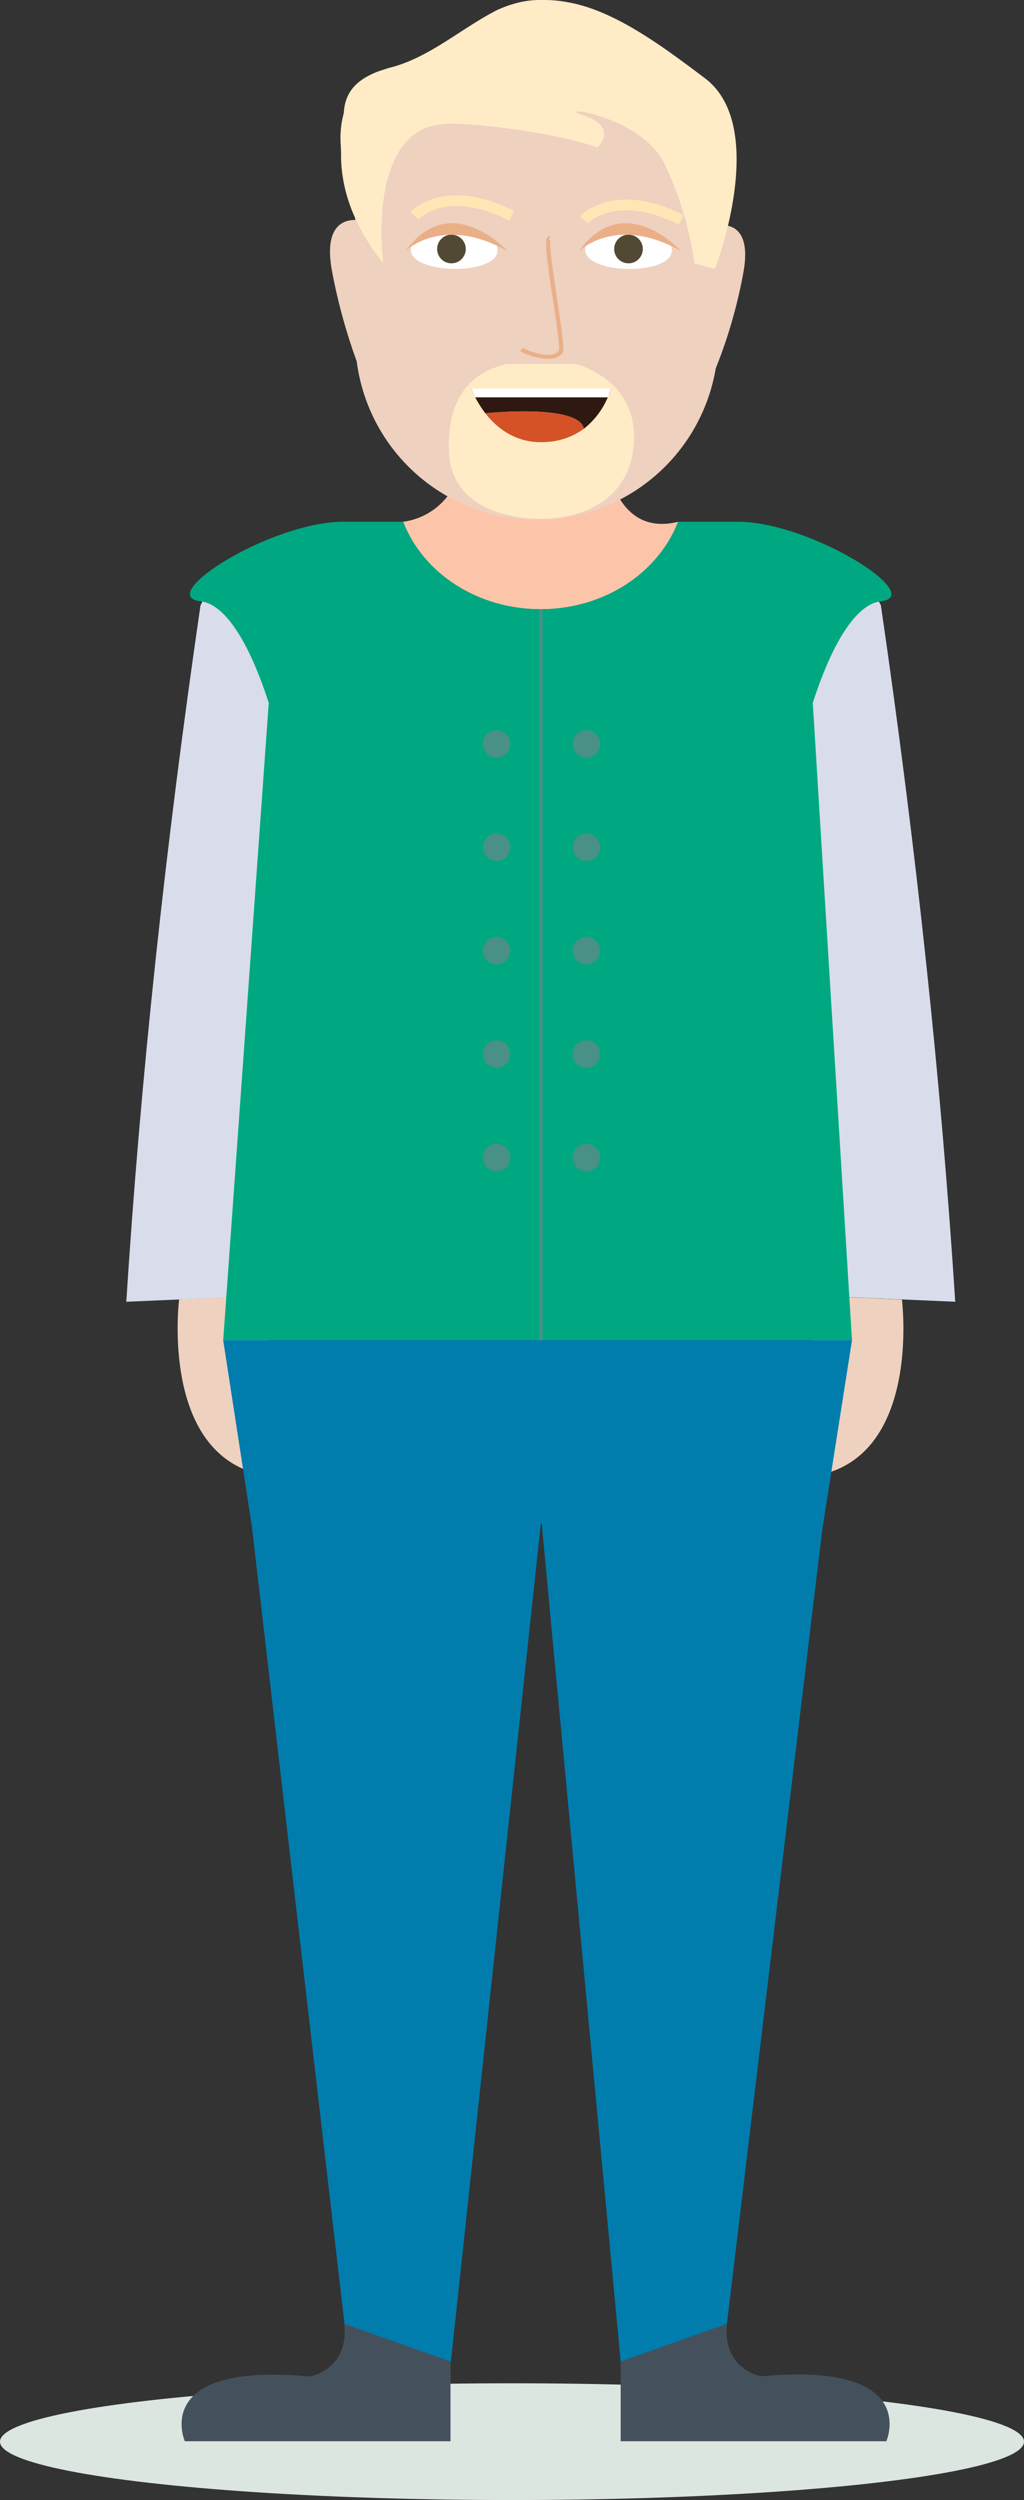 <svg xmlns="http://www.w3.org/2000/svg" viewBox="0 0 277.84 677.94"><rect x="0" y="0" width="277.84" height="677.94" fill="#333333" stroke="none"/><defs><style>.cls-1{fill:#eed1bf;}.cls-2{fill:#fcc5aa;}.cls-3{fill:#dce6e0;}.cls-4{fill:#d9dceb;}.cls-5{fill:#00a881;}.cls-6{fill:none;stroke:#499086;stroke-miterlimit:10;stroke-width:0.95px;}.cls-7{fill:#017dad;}.cls-8{fill:#44515d;}.cls-9{fill:#499086;}.cls-10{fill:#fff;}.cls-11{fill:#524935;}.cls-12{fill:#ebaf88;}.cls-13{fill:#ffe6b4;}.cls-14{fill:#ffebc6;}.cls-15{fill:#301812;}.cls-16{fill:#d55227;}</style></defs><g id="Layer_2" data-name="Layer 2"><g id="Layer_1-2" data-name="Layer 1"><path id="Koza" class="cls-1" d="M48.6,352.35s-5.53,43.56,24.32,47.93v-49Z"/><path id="Koza-2" data-name="Koza" class="cls-1" d="M244.72,352.41s5.53,43.56-24.32,47.93v-49Z"/><path id="Vrat" class="cls-2" d="M184,141.49l-.21.53c-5.49,13.54-20,23.2-37.1,23.2-17.29,0-32-9.91-37.3-23.71h-.15a18.31,18.31,0,0,0,12.53-7.4,18,18,0,0,0,2-3.72,25.58,25.58,0,0,0,1.79-8.83H164a36.91,36.91,0,0,0,1.89,8.82c1.18,3.37,3.09,7,6.14,9.24C174.87,141.78,178.86,142.79,184,141.49Z"/><ellipse class="cls-3" cx="138.92" cy="662.11" rx="138.92" ry="15.83"/><path class="cls-4" d="M259.18,353l-48.77-2.12v-157s11.28-65,28.6-29.73Q253.41,262.9,259.18,353Z"/><path class="cls-4" d="M34.27,353,83,350.89v-157s-11.28-65-28.6-29.73Q40,262.9,34.27,353Z"/><path id="Pulover" class="cls-5" d="M238.89,163.08l-.41.06c-5.35.94-11.87,8.69-17.95,27.46l10.64,172.85H60.56L72.92,190.6c-6.09-18.77-12.6-26.52-18-27.46l-.41-.06c-12.85-1.45,19-21.59,38.64-21.59h16.22c5.33,13.8,20,23.71,37.3,23.71,17.08,0,31.61-9.66,37.1-23.2.08-.17.14-.34.21-.51h16.22C219.9,141.49,251.74,161.63,238.89,163.08Z"/><line id="Zadrga" class="cls-6" x1="146.73" y1="363.47" x2="146.73" y2="165.22"/><polygon id="Hlace" class="cls-7" points="231.17 363.44 223.09 414.91 197.23 630.18 168.41 640.4 146.99 413.28 146.73 413.28 122.34 640.4 122.23 640.4 93.48 630.21 68.34 413.91 60.56 363.44 231.17 363.44"/><path class="cls-8" d="M240.49,662H168.41V640.4l28.82-10.22s0,.05,0,.08c-1.25,12.27,9.29,14.13,9.29,14.13C250,640.35,240.49,662,240.49,662Z"/><path class="cls-8" d="M122.23,640.4V662H50.15s-9.51-21.6,34-17.56c0,0,10.59-1.87,9.27-14.21l.08,0Z"/><circle id="Gumb" class="cls-9" cx="159.1" cy="201.72" r="3.72"/><circle id="Gumb-2" data-name="Gumb" class="cls-9" cx="134.74" cy="201.72" r="3.72"/><circle id="Gumb-3" data-name="Gumb" class="cls-9" cx="159.1" cy="229.76" r="3.72"/><circle id="Gumb-4" data-name="Gumb" class="cls-9" cx="134.74" cy="229.76" r="3.72"/><circle id="Gumb-5" data-name="Gumb" class="cls-9" cx="159.1" cy="257.8" r="3.72"/><circle id="Gumb-6" data-name="Gumb" class="cls-9" cx="134.74" cy="257.8" r="3.72"/><circle id="Gumb-7" data-name="Gumb" class="cls-9" cx="159.1" cy="285.84" r="3.72"/><circle id="Gumb-8" data-name="Gumb" class="cls-9" cx="134.74" cy="285.84" r="3.72"/><circle id="Gumb-9" data-name="Gumb" class="cls-9" cx="159.1" cy="313.88" r="3.72"/><circle id="Gumb-10" data-name="Gumb" class="cls-9" cx="134.74" cy="313.88" r="3.72"/><path id="Koza-3" data-name="Koza" class="cls-1" d="M201.62,74.32a133.55,133.55,0,0,1-7.42,25.57A49.25,49.25,0,0,1,96.79,98a155.45,155.45,0,0,1-6.64-24.12c-2.46-12.67,3.11-14.27,6.23-14.23V56.69a44.43,44.43,0,0,1,44.43-44.43h9.66A44.43,44.43,0,0,1,194.9,56.69v4.42C197.39,60.81,204.18,61.12,201.62,74.32Z"/><path class="cls-10" d="M135,67.94c.09-7.58-23.45-7.86-23.54-.29C111.36,74.5,134.9,74.78,135,67.94Z"/><path class="cls-10" d="M182.3,67.94c.09-7.58-23.45-7.86-23.54-.29C158.68,74.5,182.22,74.78,182.3,67.94Z"/><circle class="cls-11" cx="122.49" cy="67.52" r="3.89"/><circle class="cls-11" cx="170.53" cy="67.52" r="3.89"/><path id="Oci" class="cls-12" d="M110,68.1s10-10,27.7,0C137.68,68.1,122.29,51.08,110,68.1Z"/><path id="Oci-2" data-name="Oci" class="cls-12" d="M157.12,68.1s10-10,27.69,0C184.81,68.1,169.43,51.08,157.12,68.1Z"/><path class="cls-1" d="M149.13,64.61l-.4,1.56C148.71,65.1,148.83,64.52,149.13,64.61Z"/><path id="Nos" class="cls-12" d="M148.67,97.32a19.67,19.67,0,0,1-7.45-2l.53-1c2.1,1.07,8,3.28,9.91.75.32-.84-.77-8-1.64-13.82-1.86-12.28-2.3-16.23-1.43-17a.73.73,0,0,1,.71-.14l-.34,1.1a.4.4,0,0,0,.44-.15c-.5,1,.81,9.67,1.76,16,1.62,10.7,2,13.93,1.42,14.69A4.63,4.63,0,0,1,148.67,97.32Z"/><g id="Obrve"><path class="cls-13" d="M138.18,59.81c-16.77-8.46-24.37-.64-24.68-.31l-2.13-2c.37-.4,9.28-9.82,28.11-.31Z"/></g><g id="Obrve-2" data-name="Obrve"><g id="Obrve-3" data-name="Obrve"><path id="Obrve-4" data-name="Obrve" class="cls-13" d="M184.16,60.92c-16.9-8.53-24.6-.4-24.68-.32l-2.13-1.94c.37-.41,9.28-9.83,28.11-.32Z"/></g></g><path id="Lasje" class="cls-14" d="M104,71.42s-3.34-24.54,7.48-34.2A14.38,14.38,0,0,1,114.78,35a10.85,10.85,0,0,1,2.18-.77c4-1.14,8.66-.56,12.82-.3l3.12.32c19.31,2.1,29.26,5.74,29.26,5.74s5.78-5.55-3.75-8.63,15.48-.38,22,13.27a93.13,93.13,0,0,1,8,26.81l5.6,1.51s14.88-38.55-2.82-51.8c-9.7-7.27-21.71-16.44-33.59-19.74a35,35,0,0,0-3.56-.8,29,29,0,0,0-3.18-.46A30.72,30.72,0,0,0,147.69,0a27,27,0,0,0-6.45.56c-1.1.25-2.17.56-3.22.91S136,2.24,135,2.67c-9.91,5-18.57,13.09-29.47,15.75-1,.31-2.07.66-3.06,1-4.93,1.94-8.85,4.92-9.18,11.16-.25,1-.45,1.92-.61,2.9a25.38,25.38,0,0,0-.22,5.9c0,.73.09,1.46.08,2.22C92.44,49.88,95,60.1,104,71.42Z"/><path id="Brki" class="cls-14" d="M156.21,98.7s18.2,4.35,15.57,23.4-24,18.57-24,18.57-25.42,1.47-26-18.57,12.57-22.49,15.66-23.4Z"/><path class="cls-15" d="M165.76,105.36a21.63,21.63,0,0,1-7.34,10.91c-1.39-6.87-26.66-4.2-26.74-4.19a31.85,31.85,0,0,1-3.86-6.72Z"/><path class="cls-16" d="M158.42,116.27h0a19,19,0,0,1-10.44,3.6c-7.92.47-13.15-3.77-16.29-7.79C131.76,112.07,157,109.4,158.42,116.27Z"/><polygon class="cls-15" points="131.68 112.08 131.68 112.08 131.68 112.08 131.68 112.08"/><polygon class="cls-10" points="127.82 105.36 128.9 107.75 164.95 107.75 165.76 105.36 127.82 105.36"/></g></g></svg>